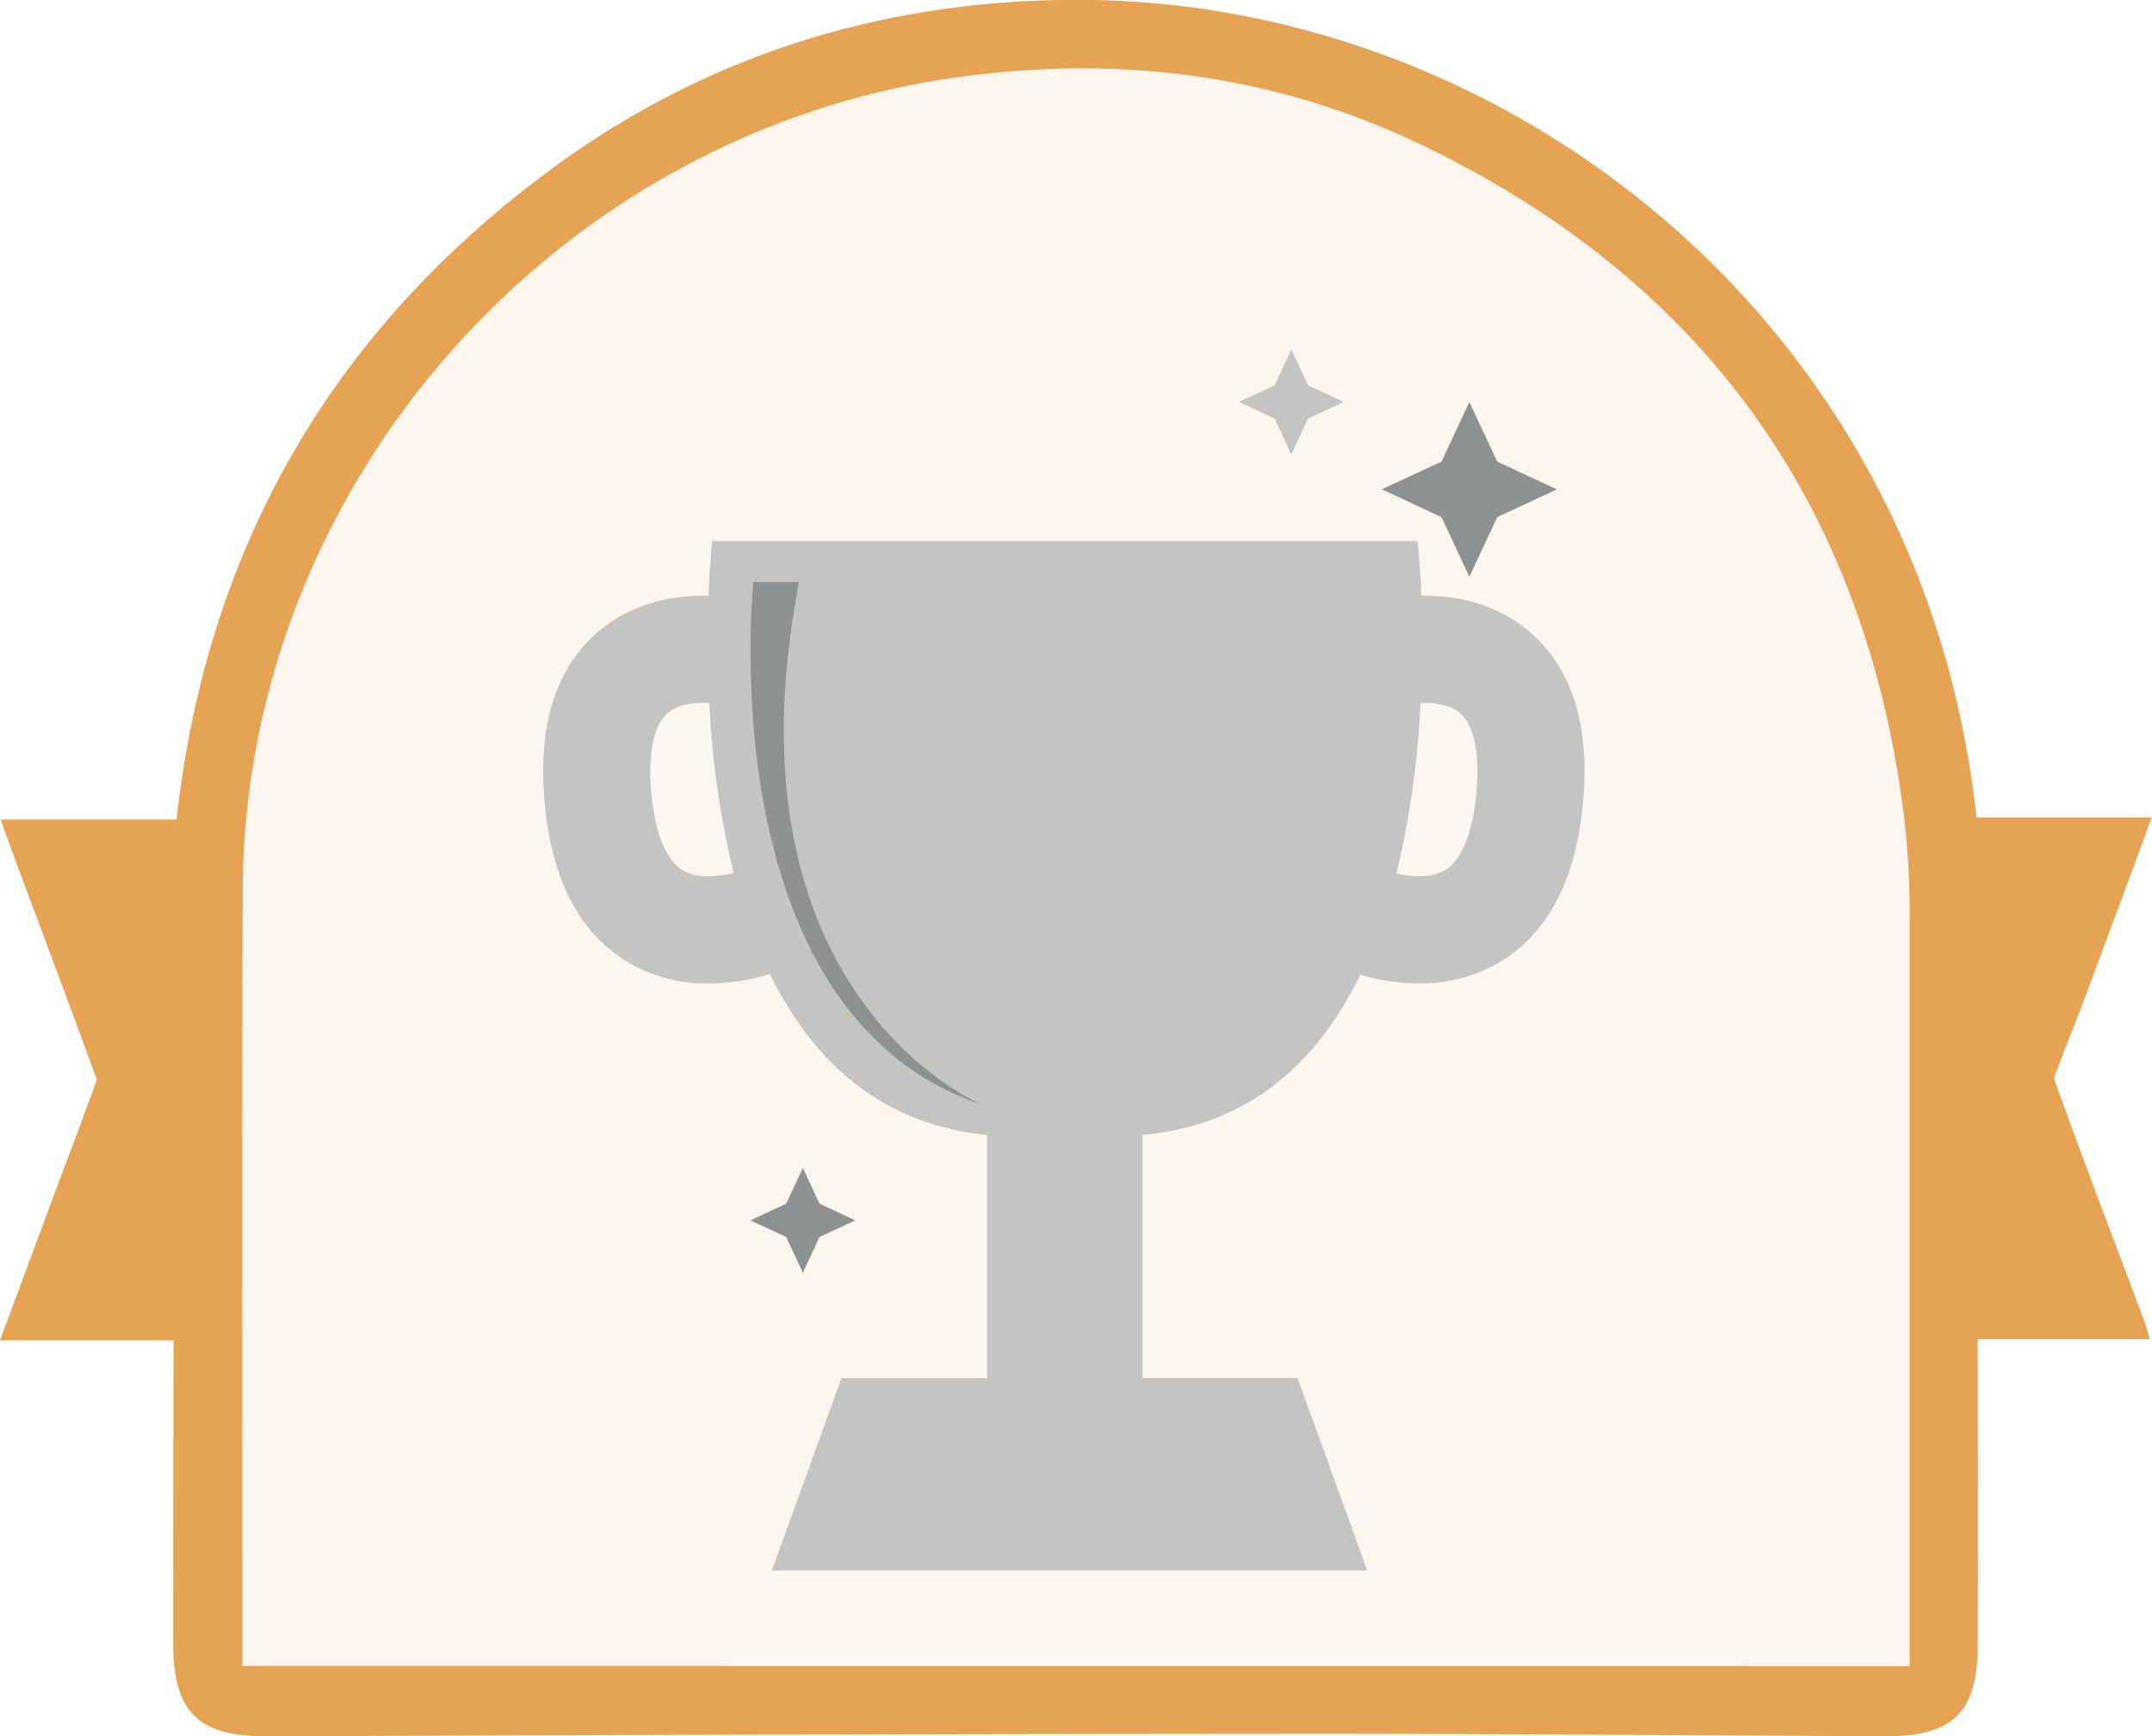 <svg xmlns="http://www.w3.org/2000/svg" viewBox="0 0 469.04 378.51"><defs><style>.cls-1,.cls-2{fill:#e7a354;}.cls-1{opacity:0.1;}.cls-3{fill:#c4c4c3;}.cls-4{fill:#8e9192;}</style></defs><title>social bite ambassador</title><g id="Layer_2" data-name="Layer 2"><g id="Layer_1-2" data-name="Layer 1"><polygon class="cls-1" points="52.35 370.8 424.01 366.85 431.65 203.14 402.02 106.15 364.22 54.39 279.27 7.71 207.63 7.71 144.12 25.89 57.94 111.1 37.4 253.96 52.35 370.8"/><path class="cls-2" d="M37.82,292.17H0l11.83-31.86c4.17-11.25,8.55-22.43,12.34-33.81,1-3,1,20.16-.05,17.22-7-19.57-14.37-39-21.61-58.46-.71-1.89-1.35-3.81-2.34-6.61H38.48c6.52-59,33.67-106,80.62-141,34.83-26,74.68-38.11,118-37.67C328.86,1,419,70,430.8,178.18H469c-5,13.58-9.71,26.25-14.43,38.91-3.14,8.44-6.81,16.72-9.3,25.34-1.18,4.06-1.3-17.86.08-13.93,7,20,14.67,39.81,22.09,59.68.37,1,.63,2.05,1.15,3.74H431.05c0,10.32.14,41.21,0,67.09-.07,14.28-5.54,19.51-19.94,19.46-42.74-.15-85.48-.55-128.22-.52q-112.28.07-224.55.56c-15.14,0-20.56-5.15-20.58-20.3-.06-32.81,0,1.92,0-30.89Zm378.4,71v-7.9c0-74.4,0-81.25,0-155.65a175,175,0,0,0-1.12-20.73c-8.23-68.19-43.4-117.53-105.13-147.25C277.28,15.9,242.51,11.74,206.52,17.16,119.79,30.21,53.13,106.73,52.89,194.3c-.21,76.25-.06,85-.07,161.21v7.64Z"/><path class="cls-3" d="M333.78,138.06c-8.11-7.18-17.93-8.31-24-8.19-.29-7.38-.8-11.93-.8-11.93H155.22s-.5,4.56-.79,11.94c-6.07-.19-16.17.84-24.47,8.18-8.65,7.65-12.48,19.45-11.4,35.06,1.23,17.69,7.33,30,18.13,36.52a33.82,33.82,0,0,0,17.72,4.74,46.42,46.42,0,0,0,13.38-2.07c9,18.37,23.61,32.74,47.36,35.1v53H183.4l-15.17,41.91H298L282.82,300.4H249v-53c23.86-2.13,38.54-16.5,47.49-34.94a46,46,0,0,0,12.83,1.91,33.8,33.8,0,0,0,17.72-4.74c10.8-6.54,16.9-18.83,18.13-36.52C346.26,157.51,342.43,145.71,333.78,138.06ZM148.72,189.64c-3.78-2.34-6.22-8.78-6.87-18.14-.54-7.7.71-13.35,3.52-15.9s7.39-2.47,9.23-2.33a193,193,0,0,0,5.31,37C156.78,191.08,152,191.65,148.72,189.64Zm173.17-18.13c-.65,9.35-3.09,15.79-6.87,18.13-3.09,1.91-7.58,1.49-10.67.77a195.27,195.27,0,0,0,5.26-37.17c2.06-.11,6.18,0,8.76,2.36C321.18,158.15,322.43,163.8,321.89,171.51Z"/><path class="cls-4" d="M164.2,126.89s-10,93.77,49.83,113.94c0,0-57.36-23.64-39.88-113.94Z"/><polygon class="cls-4" points="320.25 125.73 314.19 112.74 301.19 106.67 314.19 100.61 320.25 87.62 326.32 100.61 339.31 106.67 326.32 112.74 320.25 125.73"/><polygon class="cls-3" points="281.45 99.03 277.82 91.25 270.04 87.62 277.82 83.98 281.45 76.2 285.09 83.98 292.87 87.62 285.09 91.25 281.45 99.03"/><polygon class="cls-4" points="174.99 277.44 171.35 269.65 163.57 266.02 171.35 262.38 174.99 254.6 178.62 262.38 186.4 266.02 178.62 269.65 174.99 277.44"/></g></g></svg>